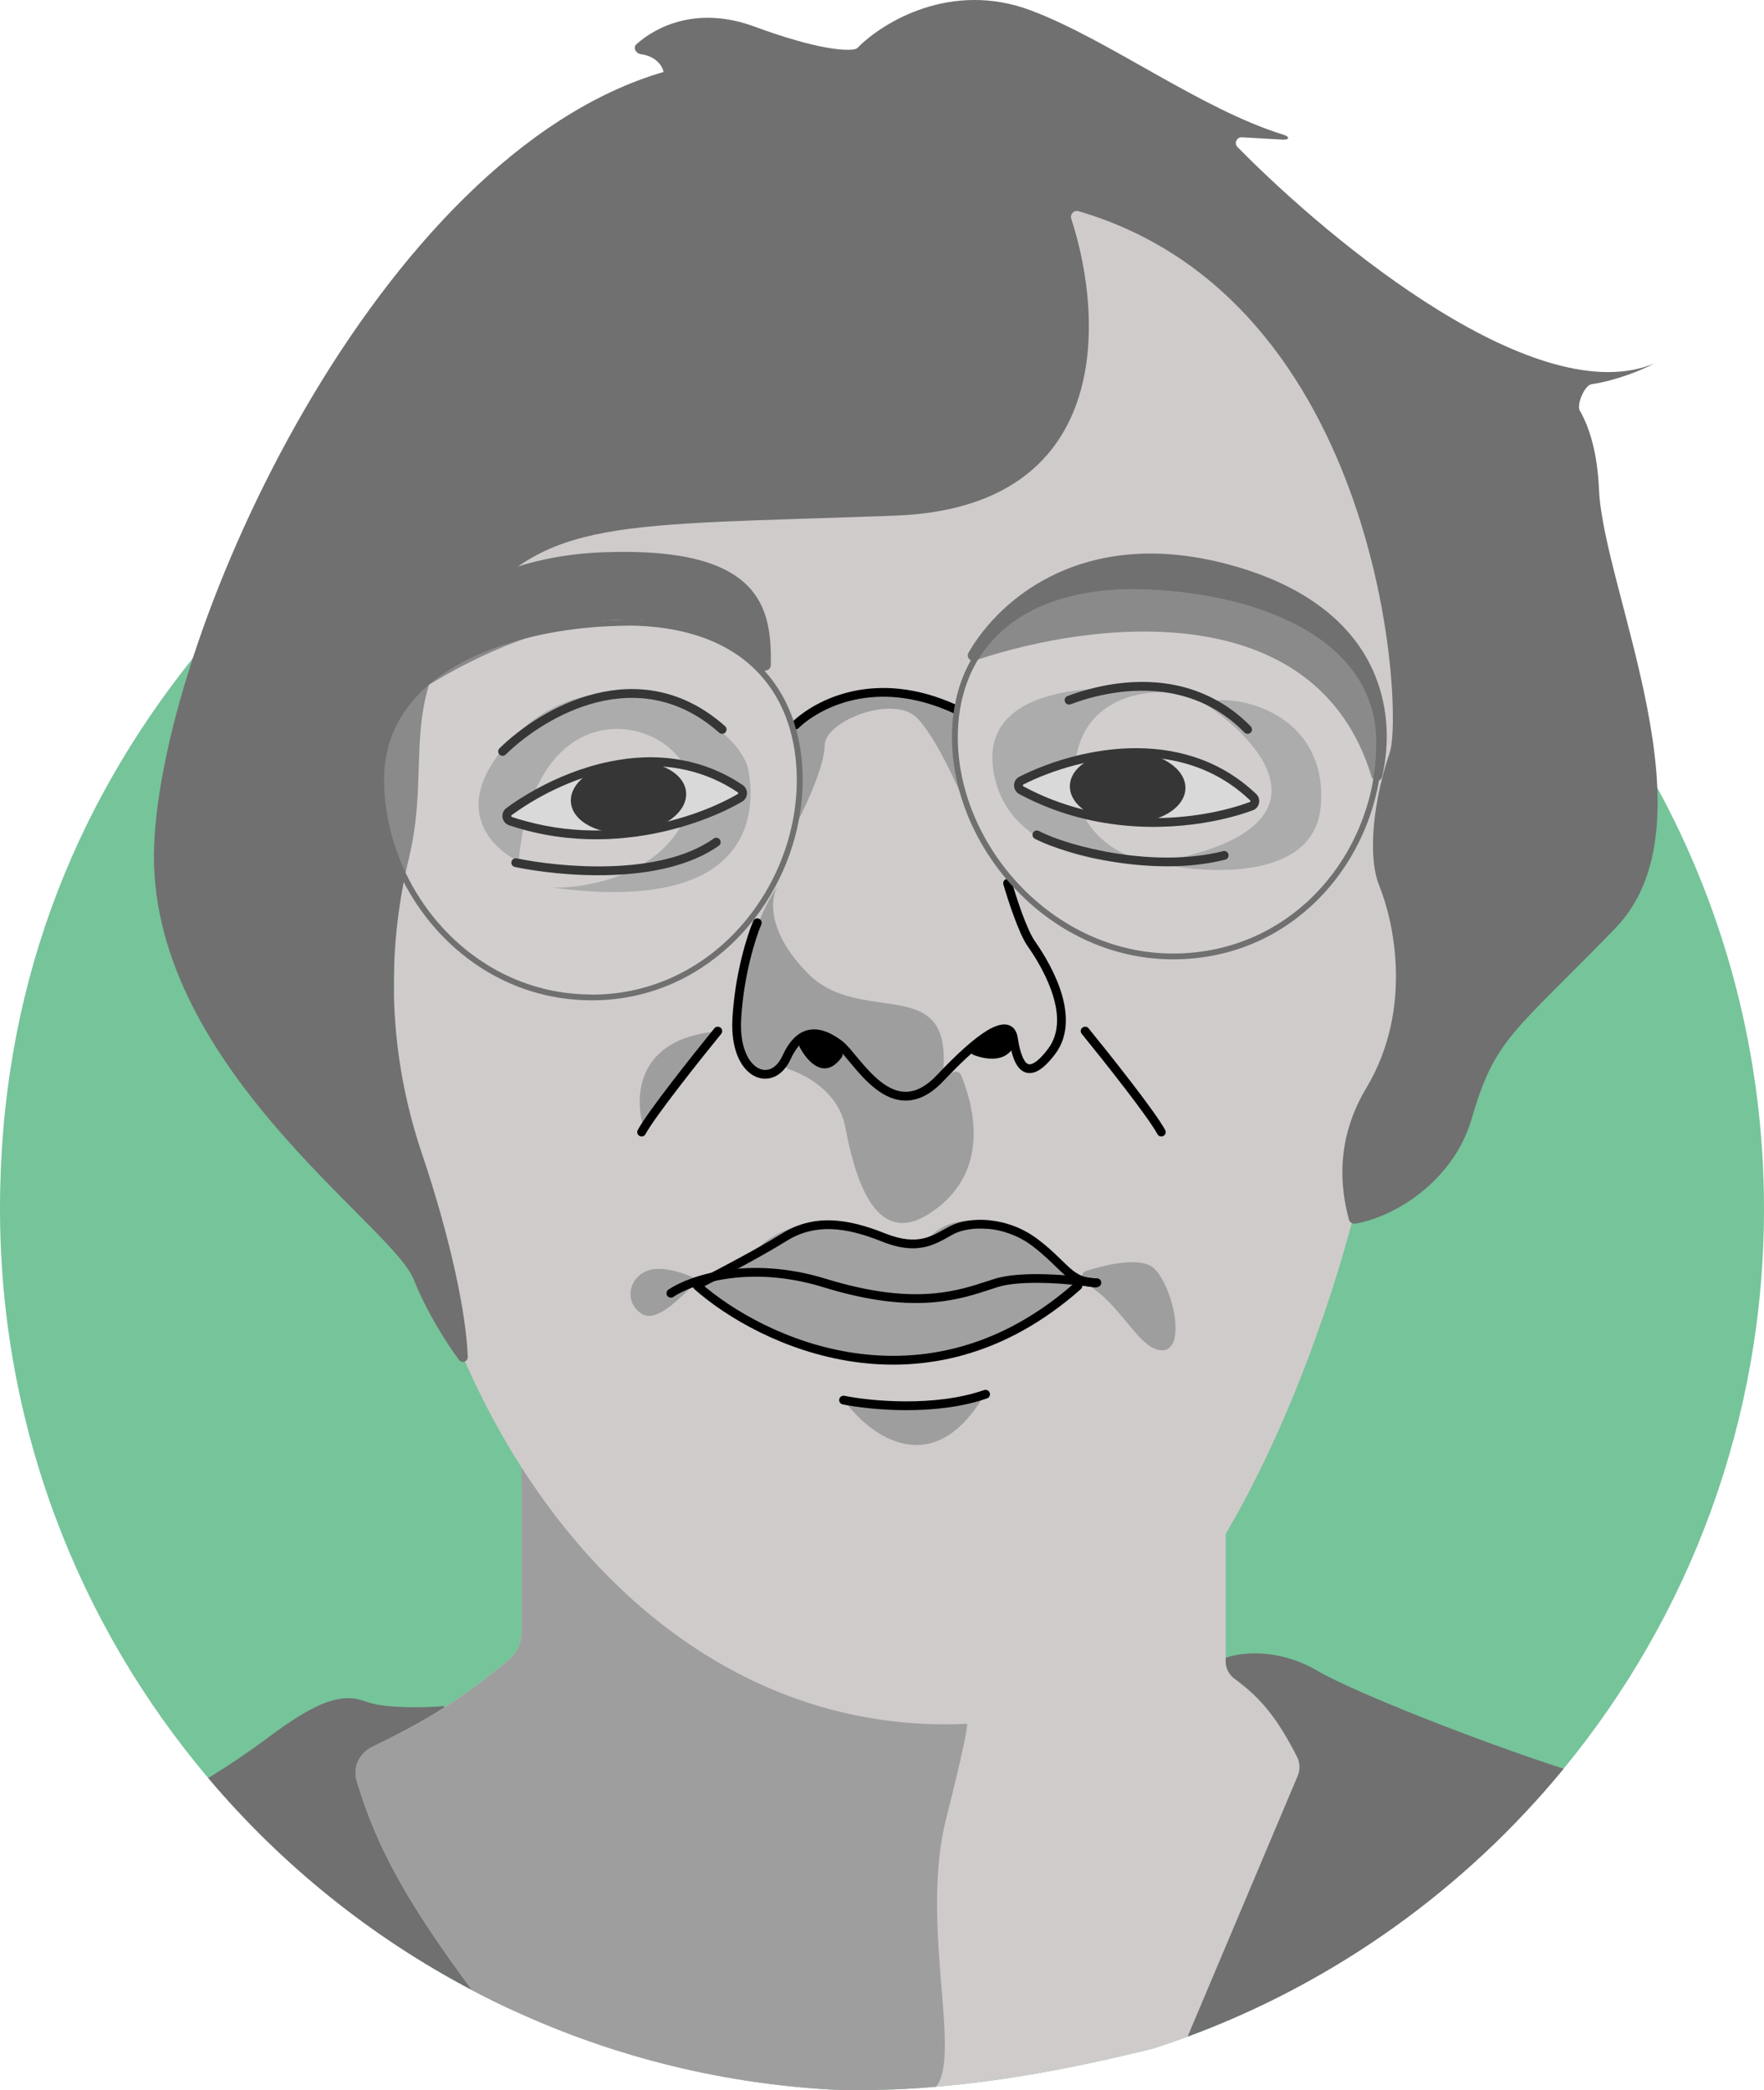 <?xml version="1.0" encoding="UTF-8"?>
<svg id="Layer_1" data-name="Layer 1" xmlns="http://www.w3.org/2000/svg" viewBox="0 0 318.12 376.83">
  <defs>
    <style>
      .cls-1, .cls-2, .cls-3, .cls-4, .cls-5, .cls-6, .cls-7, .cls-8, .cls-9, .cls-10, .cls-11, .cls-12 {
        stroke-width: 0px;
      }

      .cls-1, .cls-8 {
        fill: #000;
      }

      .cls-2 {
        fill: #dca188;
      }

      .cls-3 {
        fill: rgba(217, 217, 217, .25);
      }

      .cls-4 {
        fill: #d0cbcb;
      }

      .cls-5 {
        fill: #d9d9d9;
      }

      .cls-6 {
        fill: #76c49a;
      }

      .cls-7, .cls-10 {
        fill: #9f9e9e;
      }

      .cls-8, .cls-10, .cls-12 {
        fill-rule: evenodd;
      }

      .cls-9, .cls-12 {
        fill: #707070;
      }

      .cls-11 {
        fill: #a1a1a1;
      }
    </style>
  </defs>
  <path class="cls-6" d="M318.12,217.91c0,38.33-13.56,73.5-36.14,100.96-17.74,21.58-41.06,38.4-67.75,48.27-.02.01-.04.02-.06.03h-.01c-1.96.72-3.93,1.41-5.93,2.06-.02,0-.04,0-.06.02-14.69,3.66-27.38,5.93-39.37,6.94h-.01c-.36.04-.71.07-1.07.09-.57.05-1.15.09-1.72.13-.58.04-1.15.07-1.72.11-1.72.11-3.42.18-5.11.22-.56.02-1.13.04-1.69.05-.57.02-1.13.03-1.69.02-.5.01-.99.01-1.48.01-.72.01-1.44.01-2.15,0h-.06c-.06,0-.12-.01-.18-.02-.02.01-.04.01-.06,0-21.07-.93-41.07-5.96-59.23-14.33-2.54-1.16-5.03-2.39-7.49-3.69h0c-18.25-9.59-34.39-22.62-47.59-38.24C14.12,292.84,0,257.02,0,217.91s13-72.04,34.77-99.25c16.75-20.97,38.7-37.6,63.89-47.95h.01c18.62-7.64,39.01-11.86,60.39-11.86,12.78,0,25.2,1.51,37.11,4.35,15.83,3.78,30.75,9.93,44.34,18.06,1.57.94,3.12,1.9,4.65,2.89,22.4,14.45,40.89,34.32,53.71,57.82.01.02.01.03.01.05,12.27,22.55,19.24,48.41,19.24,75.89Z"/>
  <path class="cls-9" d="M281.98,318.87c-17.74,21.58-41.06,38.4-67.75,48.27v-.15s4.7-60.99,4.7-60.99l2.11-7.13c2.55-.97,9.45-1.85,16.63,2.38,6.41,3.77,28.96,12.65,44.31,17.62Z"/>
  <path class="cls-9" d="M92.63,362.47c-2.54-1.16-5.03-2.39-7.49-3.69h0c-18.25-9.59-34.39-22.62-47.59-38.24,3.64-2.22,7.3-4.69,10.59-7.15,9.5-7.13,13.73-8.18,17.95-6.6,3.38,1.27,10.74,1.06,13.99.79l.08.23,3.62,10.6,8.86,44.06Z"/>
  <path class="cls-2" d="M177.22,97.45c-13.73,8.87-56.23,5.63-75.76,2.9-4.05-7.74-5.6-21.44,20.59-14.26,26.19,7.18,54.73-8.8,65.73-17.69,2.2,5.98,3.17,20.17-10.56,29.04Z"/>
  <path class="cls-2" d="M195.96,186.94c-2.29,5.63-2.74,16.89,13.73,16.89l-13.73-16.89Z"/>
  <path class="cls-4" d="M234.01,320.19l-19.77,46.8-.07.18h-.01c-1.96.72-3.93,1.41-5.93,2.06-.02,0-.04,0-.06.02-14.69,3.66-27.38,5.93-39.37,6.94-.36.03-.72.06-1.08.09-.57.05-1.15.09-1.72.13-.58.04-1.15.07-1.72.11-1.72.11-3.42.18-5.11.22-.56.02-1.13.04-1.69.05-.57.02-1.13.03-1.69.02-.5.01-.99.01-1.48.01-.8,0-1.59-.01-2.39-.02-.02.01-.04.01-.06,0-21.07-.93-41.07-5.96-59.23-14.33-2.54-1.16-5.03-2.39-7.49-3.69h0c-11.41-15.41-17.17-25.47-20.82-37.78-.71-2.41.51-4.95,2.78-6.05,4.95-2.41,9.04-4.58,13.06-7.14,3.69-2.35,7.31-5.02,11.5-8.48,1.54-1.28,2.41-3.19,2.41-5.19v-26.42l2.14.08h0l40.24,1.42,84.59,2.99v27.35c0,1.22.61,2.36,1.59,3.08,4.8,3.53,7.63,6.99,11.26,14.04.57,1.09.6,2.38.12,3.51Z"/>
  <path class="cls-10" d="M174.43,310.76c-.04,1.09-.83,5.4-3.81,17.15-2.49,9.81-1.58,21.07-.83,30.36.69,8.43,1.24,15.25-.99,17.92h-.01c-.36.04-.71.07-1.07.09-.57.05-1.15.09-1.72.13-.58.04-1.15.07-1.72.11-1.72.11-3.42.18-5.11.22-.56.02-1.13.04-1.69.05-.57.02-1.13.03-1.69.02-.5.01-.99.01-1.48.01-.72.01-1.44.01-2.15,0h-.06c-.06,0-.12-.01-.18-.02-.02.01-.04.01-.06,0-21.07-.93-41.07-5.96-59.23-14.33-2.54-1.16-5.03-2.39-7.49-3.69h0c-11.41-15.41-17.17-25.47-20.82-37.78-.71-2.41.51-4.95,2.78-6.05,4.95-2.41,9.04-4.58,13.06-7.14,3.69-2.35,7.31-5.02,11.5-8.48,1.54-1.28,2.41-3.19,2.41-5.19v-37.9l42.39,12.98,42.35,16.72-4.49,24.55c.08-.1.12-.04.12.27Z"/>
  <path class="cls-4" d="M252.19,167.39c-.36,11.42.76,25.88-5.15,40.92-.31,1.4-.9,2.81-1.25,4.22-9.7,41.45-35.31,98.99-67.25,97.94-66.75,6.33-110.5-66.59-107.44-133.05,0-74.02,28.4-134.69,79.77-138.17,3.11-.21,6.27-.6,9.3-1.31,72.69-17.16,95.09,31.85,92.02,129.45Z"/>
  <path class="cls-11" d="M136.83,224.91c-1.9,2.11-8.54,5.1-11.62,6.34l4.22,3.96,16.37,7.39,14.52,2.9,12.41-1.85,15.05-6.34,6.6-6.07-1.85-1.58c-1.14-.88-4.07-3.06-6.6-5.81-3.17-3.43-12.67-5.81-17.42-1.58-4.75,4.22-11.09,1.06-16.1-1.32-5.01-2.38-13.2,1.32-15.57,3.96Z"/>
  <path class="cls-7" d="M152.4,252.67c4.58,6.25,16.05,14.68,25.34-1.58-3.08,1.76-12.46,4.54-25.34,1.58Z"/>
  <path class="cls-7" d="M116.24,203.84c-1.94-5.54-1.9-16.89,13.73-17.95l-13.73,17.95Z"/>
  <path class="cls-7" d="M145.8,175.59c-7.6-7.6-6.86-13.73-5.54-15.84-6.07,8.45-7.39,23.23-6.86,28.77.53,5.54,5.02,7.13,8.71,1.32,3.7-5.81,5.28-5.81,13.99,3.7,6.97,7.6,12.23,2.82,13.99-.53,1.58-17.69-14.78-7.92-24.29-17.42Z"/>
  <path class="cls-7" d="M208.37,155.53c33.16-5.91,19.62-21.65,8.71-28.77,5.28-2.11,22.44,1.58,21.12,18.48-1.06,13.52-20.33,12.49-29.83,10.29Z"/>
  <path class="cls-7" d="M193.85,138.37c.85-12.04,11.62-13.99,16.9-13.46-11.35-1.85-33.58-1.74-31.68,13.46,1.9,15.21,19.97,17.77,28.77,17.16-5.02-.7-14.84-5.12-13.99-17.16Z"/>
  <path class="cls-7" d="M208.1,228.65c-2.19-2.02-7.82-.93-12.24.48-.98.31-.94,1.81-.05,2.31,6.33,3.52,9.47,11.76,13.61,11.99,4.75.26,2.11-11.62-1.32-14.78Z"/>
  <path class="cls-7" d="M116.5,229.18c2.24-1.03,5.8-.03,8.13.95.68.28.8,1.17.27,1.68-2.85,2.76-6.64,6.66-9.2,5.03-2.9-1.85-2.64-6.07.79-7.66Z"/>
  <path class="cls-7" d="M152.4,203.04c-1.15-5.94-6.73-9.14-10.12-10.27-.54-.18-.88-.72-.72-1.26.79-2.71,2.88-6.48,6.62-5.36,5.15,1.54,9.54,18.89,23.45,7.29.55-.46,1.4-.29,1.68.37,3.67,8.93,3.7,19.04-5.86,25.07-10.03,6.34-13.46-7.65-15.05-15.84Z"/>
  <path class="cls-7" d="M124.16,146.02c-4.22,11.62-18.13,14.17-24.55,13.99,35.11,4.75,36.96-12.41,35.37-21.12-1.58-8.71-25.08-22.44-41.45-6.86-13.09,12.46-5.46,20.68,0,23.23,3.43-36.69,35.9-23.76,30.62-9.24Z"/>
  <path class="cls-5" d="M133.48,142.17c-15.21-10.18-33.17-2.15-41.67,4.14-.65.48-.49,1.47.28,1.73,17.39,5.82,33.94.1,41.35-4.21.63-.37.65-1.26.04-1.66Z"/>
  <path class="cls-8" d="M133.92,141.51c-3.63-2.43-7.41-3.85-11.18-4.52h-.01c-4.36-.77-8.69-.54-12.76.3-4.94,1.01-9.52,2.91-13.3,4.99-2.03,1.11-3.83,2.27-5.34,3.39-1.18.88-.86,2.67.51,3.12.85.28,1.7.54,2.54.77,10.48,2.88,20.51,1.81,28.3-.42,4.64-1.33,8.48-3.06,11.15-4.62,1.15-.67,1.17-2.28.09-3.01ZM133.04,143.15c-2.3,1.34-5.51,2.82-9.35,4.03-1.05.33-2.15.64-3.29.93-3.63.9-7.7,1.53-12.02,1.6h-.01c-4.35.08-8.95-.4-13.64-1.7-.8-.21-1.59-.45-2.39-.72-.09-.03-.14-.09-.15-.16,0-.03,0-.07.01-.09,0-.03.03-.06.08-.09,1.02-.75,2.17-1.53,3.45-2.3,2.67-1.62,5.86-3.19,9.35-4.39h.01c1.67-.57,3.4-1.05,5.19-1.42,3-.61,6.12-.88,9.27-.65h.01c1.42.11,2.85.32,4.28.65,3.11.71,6.21,1.99,9.2,3.99.13.09.11.25,0,.32Z"/>
  <path class="cls-5" d="M225.98,143.7c-13.26-12.62-32.32-7.75-41.77-2.99-.73.37-.73,1.37-.01,1.75,16.15,8.68,33.43,5.86,41.46,2.87.69-.26.86-1.13.33-1.63Z"/>
  <path class="cls-8" d="M226.53,143.13c-6.82-6.49-15.13-8.47-22.89-8.23-3.32.1-6.54.61-9.52,1.35-3.98.98-7.52,2.38-10.26,3.76-1.32.66-1.3,2.47-.04,3.15,3.97,2.13,8.01,3.59,11.97,4.51,12.39,2.92,23.95.71,30.14-1.59,1.25-.47,1.55-2.05.6-2.95ZM225.38,144.59c-3.79,1.41-9.67,2.79-16.53,2.89h-.01c-4.2.06-8.78-.35-13.46-1.54-.01.01-.01,0-.01,0-.16-.03-.32-.07-.48-.12-3.42-.89-6.9-2.21-10.32-4.05-.08-.05-.11-.12-.11-.18,0-.04.01-.07.02-.09.02-.03.04-.06.09-.08,2.51-1.27,5.72-2.54,9.32-3.48.53-.14,1.06-.27,1.6-.39,2.6-.59,5.37-.99,8.2-1.07,1.93-.06,3.88.02,5.83.29h.01c5.59.74,11.14,2.96,15.91,7.51.12.11.07.27-.06.31Z"/>
  <path class="cls-1" d="M123.73,142.79c.32,3.56-4.06,6.87-9.8,7.39-5.73.52-10.64-1.94-10.97-5.5-.32-3.56,4.06-6.87,9.8-7.39,5.73-.52,10.64,1.94,10.97,5.5Z"/>
  <path class="cls-1" d="M213.78,142.13c-.08,3.57-4.81,6.37-10.56,6.24-5.76-.13-10.36-3.12-10.28-6.7.08-3.57,4.81-6.37,10.56-6.24,5.76.13,10.36,3.12,10.28,6.7Z"/>
  <path class="cls-8" d="M107.74,126.59c-6.94,1.72-12.97,5.95-16.55,9.44-.31.31-.81.3-1.12-.01-.31-.31-.3-.82.01-1.12,3.72-3.63,9.99-8.04,17.28-9.85,7.33-1.81,15.68-.99,23.4,5.86.33.29.36.79.07,1.12-.29.33-.79.36-1.12.07-7.27-6.45-15.07-7.21-21.97-5.51Z"/>
  <path class="cls-8" d="M191.1,178.07c-1.36-3.84-3.59-7.14-4.52-8.48-.67-.95-1.5-2.88-2.28-4.99-.61-1.68-1.17-3.41-1.57-4.72-.1-.32-.18-.62-.26-.88-.13-.42-.56-.66-.98-.53h-.01c-.41.13-.66.56-.53.98.4,1.37,1.09,3.57,1.87,5.69.77,2.09,1.65,4.21,2.46,5.36.92,1.31,3.04,4.47,4.32,8.1,1.3,3.65,1.65,7.53-.61,10.5-1.23,1.63-2.15,2.38-2.79,2.65-.3.13-.51.14-.66.11-.15-.03-.31-.11-.48-.27-.36-.35-.68-1-.95-1.87-.26-.84-.44-1.79-.57-2.63-.15-.99-.59-1.9-1.56-2.26-.9-.33-1.97-.07-3.1.48-2.08,1.02-4.96,3.39-8.76,7.3-.37.38-.75.77-1.13,1.18-2.09,2.21-3.93,2.99-5.52,3.04-1.62.04-3.15-.67-4.61-1.8s-2.77-2.62-3.95-4.02c-.17-.21-.34-.41-.51-.61-.39-.48-.77-.93-1.12-1.34-.5-.56-.99-1.08-1.46-1.43-1.62-1.21-3.54-2.23-5.5-2.03-2.05.2-3.82,1.68-5.2,4.71-.6,1.32-1.39,2.07-2.17,2.39-.76.31-1.58.24-2.37-.23-1.62-.97-3.18-3.77-2.92-8.65.42-7.92,2.61-14.77,3.63-17.15.14-.35.04-.73-.24-.94-.05-.04-.11-.07-.17-.1-.41-.18-.87.01-1.04.41-1.09,2.54-3.33,9.57-3.76,17.69-.27,5.15,1.34,8.69,3.68,10.1,1.19.71,2.54.84,3.79.33.83-.34,1.57-.95,2.18-1.78.32-.41.6-.89.84-1.41.51-1.11,1.04-1.93,1.58-2.51.78-.86,1.58-1.21,2.33-1.29,1.34-.13,2.84.57,4.39,1.73.3.22.65.57,1.08,1.05h0c.05.06.1.11.14.16.33.38.69.81,1.08,1.28.17.2.35.42.53.63,1.18,1.41,2.58,3.02,4.19,4.26,1.61,1.25,3.49,2.19,5.62,2.13,2.14-.06,4.36-1.12,6.63-3.53.32-.34.62-.66.93-.97t.02-.02h.01c1.53-1.61,2.9-2.91,4.1-3.98,1.82-1.6,3.27-2.63,4.38-3.18,1.02-.5,1.58-.51,1.85-.41.19.07.44.28.55,1.01.09.63.22,1.33.39,2.04.07.28.14.55.22.82.29.93.71,1.9,1.37,2.54.34.33.77.59,1.28.69.51.09,1.05,0,1.58-.21,1.03-.44,2.16-1.47,3.44-3.15,2.75-3.62,2.18-8.19.84-11.99ZM225.56,130.95c-1.95-1.98-4-3.52-6.11-4.68h-.01c-8.14-4.54-17.02-3.63-23.03-2.03-1.5.4-2.82.84-3.9,1.25-.41.15-.61.61-.46,1.02.16.41.61.61,1.02.46,3.65-1.38,9.8-3.03,16.38-2.25.06,0,.12.01.19.02,2.59.33,5.24,1.03,7.83,2.28.01,0,.01.01.02.01,2.4,1.16,4.75,2.79,6.94,5.03.31.31.81.32,1.12.01.32-.3.32-.8.01-1.12Z"/>
  <path class="cls-8" d="M129.82,151.37c.25.36.17.85-.19,1.1-5.26,3.72-12.6,5.05-19.48,5.28-6.9.23-13.47-.65-17.31-1.46-.43-.09-.7-.51-.61-.94.09-.43.51-.7.94-.61,3.73.78,10.18,1.64,16.93,1.42,6.78-.22,13.74-1.53,18.61-4.99.36-.25.85-.17,1.1.19Z"/>
  <path class="cls-8" d="M186.28,150.15c.2-.39.68-.54,1.07-.34,2.81,1.45,8.05,3.14,14.16,4.08,6.1.94,12.98,1.1,19.07-.45.42-.11.85.15.96.57s-.15.85-.57.96c-6.37,1.62-13.48,1.43-19.7.48-6.22-.96-11.64-2.69-14.64-4.24-.39-.2-.54-.68-.34-1.07Z"/>
  <path class="cls-1" d="M151.77,190.64c-3.03,4.12-6.08.88-7.51-1.78-.2-.36-.14-.81.16-1.1,2.97-2.94,5.95-.33,7.38,1.8.22.33.21.76-.02,1.07Z"/>
  <path class="cls-1" d="M182.93,188.48c-1.48,3.11-5.09,2.59-7.4,1.68-.64-.25-.76-1.06-.27-1.54,5.42-5.28,7.53-2.72,7.75-.59.02.15-.01.31-.08.45Z"/>
  <path class="cls-9" d="M247.33,139.96c-9.96-32.73-50.01-28.14-71.45-20.9-.89.3-1.69-.58-1.22-1.39,5.59-9.76,21.29-23.48,48.49-15.46,26.45,7.8,28.74,26.62,26.1,37.8-.24,1.02-1.62.96-1.92-.04Z"/>
  <path class="cls-9" d="M137.18,120.64c-22.05-19.17-52.69-3.47-70.39,10.02-.74.57-1.76-.01-1.56-.92,2.5-11.03,15.25-29.12,43.62-30.18,28.39-1.06,30.34,9.94,30.16,20.32-.01.92-1.14,1.36-1.83.76Z"/>
  <path class="cls-8" d="M148.47,232.05c-13.5-4.15-23.72-.49-27.04,1.75-.36.25-.85.15-1.1-.21-.25-.36-.15-.85.21-1.1,3.72-2.51,14.44-6.24,28.4-1.95,8.5,2.61,14.66,3.06,19.4,2.64,4.07-.36,7.1-1.36,9.74-2.22.43-.14.86-.28,1.28-.41,2.46-.78,6.06-.93,9.46-.82,3.44.11,6.79.48,8.85.79.43.07.73.47.66.9-.07.43-.47.73-.9.66-2-.3-5.29-.67-8.66-.78-3.39-.11-6.75.05-8.93.75-.4.13-.81.26-1.24.41-2.64.87-5.85,1.92-10.11,2.3-4.97.44-11.34-.04-20-2.7Z"/>
  <path class="cls-8" d="M125.15,231.29c.29-.33.79-.36,1.12-.07,5.62,4.97,15.78,10.97,27.9,12.71,12.09,1.74,26.15-.73,39.69-12.71.33-.29.83-.26,1.12.07.29.33.26.83-.07,1.12-13.91,12.31-28.45,14.89-40.96,13.09-12.47-1.8-22.91-7.95-28.72-13.09-.33-.29-.36-.79-.07-1.12Z"/>
  <path class="cls-8" d="M178.23,221.55c-2.6-.25-4.85.2-6.2.9-.32.16-.64.35-.98.54-1.17.66-2.49,1.39-4.05,1.77-2.08.51-4.59.41-8.01-.96-6.52-2.6-11.99-3.29-17.18-.06-4.43,2.76-11.8,6.63-14.92,8.21-.39.2-.87.04-1.06-.35-.2-.39-.04-.87.35-1.06,3.12-1.58,10.43-5.42,14.8-8.14,5.82-3.63,11.91-2.73,18.6-.06,3.18,1.27,5.35,1.3,7.05.89,1.34-.33,2.4-.92,3.54-1.55.37-.21.74-.41,1.13-.62,1.68-.88,4.25-1.35,7.08-1.08,2.85.28,6.02,1.31,8.9,3.52,1.41,1.08,2.5,2.07,3.41,2.95.3.28.57.55.83.8.55.54,1.03,1,1.51,1.42.69.6,1.32,1.03,2.04,1.32.72.29,1.58.46,2.74.46.44,0,.79.35.79.79s-.35.79-.79.79c-1.32,0-2.39-.19-3.33-.58-.94-.38-1.72-.94-2.48-1.6-.51-.45-1.05-.97-1.62-1.52-.25-.25-.51-.5-.78-.76-.89-.85-1.93-1.8-3.28-2.84-2.62-2.01-5.51-2.95-8.09-3.2Z"/>
  <path class="cls-8" d="M178.49,251.09c.14.41-.07.87-.49,1.01-9.28,3.24-21.22,2.06-26.03,1.08-.43-.09-.71-.51-.62-.93.09-.43.51-.7.93-.62,4.7.96,16.3,2.07,25.19-1.03.41-.14.87.07,1.01.49Z"/>
  <path class="cls-8" d="M195.2,185.27c.34-.28.84-.23,1.11.11,1.94,2.38,4.95,6.15,7.7,9.72,2.72,3.54,5.23,6.97,6.12,8.62.21.39.06.86-.33,1.07-.39.21-.87.06-1.07-.33-.81-1.51-3.22-4.82-5.98-8.4-2.73-3.56-5.74-7.31-7.67-9.68-.28-.34-.23-.84.11-1.11Z"/>
  <path class="cls-8" d="M129.94,185.27c-.34-.28-.84-.23-1.11.11-1.94,2.38-4.95,6.15-7.7,9.72-2.72,3.54-5.23,6.97-6.12,8.62-.21.39-.06.86.33,1.07.39.21.86.06,1.07-.33.81-1.51,3.22-4.82,5.98-8.4,2.73-3.56,5.74-7.31,7.67-9.68.28-.34.22-.84-.11-1.11Z"/>
  <path class="cls-7" d="M148.71,134.41c0,3.34-2.89,9.82-4.64,13.26.82-3.98-.11-11.91-.82-16.17-.05-.33.05-.67.29-.9,8.28-8.19,21.81-5.91,28.49-3.43.54.2.79.81.63,1.37-1.69,5.76.7,14.46,2.19,18.28-1.76-4.4-6.12-14.04-9.5-17.42-4.22-4.22-16.63.53-16.63,5.01Z"/>
  <path class="cls-8" d="M171.87,128.53c-14.01-6.39-24.13-.85-27.9,2.76-.32.3-.82.29-1.12-.02-.3-.32-.29-.82.03-1.12,4.15-3.96,14.94-9.76,29.65-3.05.4.18.57.65.39,1.05-.18.4-.65.57-1.05.39Z"/>
  <path class="cls-9" d="M74.53,230.5c2.49,6.15,5.91,11.5,8.2,14.61.56.76,1.65.41,1.62-.53-.22-7.49-3.1-21.34-8.23-36.52-6.07-17.95-6.53-36.11-2.38-53.33,4.13-17.1-2.15-28.24,10.56-43.82,14.42-17.69,26.4-16.1,77.08-17.95,39.16-1.43,37.81-35.14,31.81-53.53-.26-.81.49-1.6,1.31-1.36,54.63,16,58.72,90.09,56.11,97.66-2.64,7.66-4.22,18.21-1.85,24.02,2.38,5.81,6.33,21.91-2.38,36.43-6.33,10.56-4.06,20.03-3.13,23.64.13.52.63.87,1.15.78,7.22-1.22,17.75-7.75,20.99-18.88,4.22-14.52,7.39-15.31,25.87-34.32,18.48-19.01-2.11-60.98-2.9-79.19-.29-6.61-1.71-11.15-3.46-14.19-.62-1.08.87-4.57,2.1-4.75,4.5-.68,8.95-2.49,11.39-3.76-20.98,8.76-57.72-21.23-75.22-39-.67-.68-.14-1.82.82-1.76l7.27.42c1.3.07,1.41-.5.17-.89-14.93-4.62-31.46-17.1-45.49-22.39-14.42-5.44-26.76,2.13-31.28,6.72-.09.09-.19.17-.32.21-1.46.45-6.81.2-18.3-4.03-10.09-3.72-17.54-.15-21.25,3.17-.7.63-.13,1.69.8,1.81,2.76.38,3.87,2.15,4.08,3.2C68.19,28.02,29.39,113.29,27.8,152.36c-1.58,39.07,42.77,68.37,46.73,78.14Z"/>
  <path class="cls-3" d="M143.69,140.22c.2,19.54-15.09,39.07-36.96,39.07s-37.49-19.27-37.49-38.81,23.01-27.72,44.88-27.72c21.72.53,29.43,13.69,29.57,27.45Z"/>
  <path class="cls-12" d="M143.57,131.5c-.06-.23-.12-.45-.2-.67-.08-.3-.17-.6-.27-.89-1.12-3.3-2.83-6.38-5.25-9.04-.02-.03-.05-.05-.07-.08-4.9-5.34-12.55-8.84-23.63-9.11h-.03c-.36,0-.73,0-1.09.01h-.14c-.41,0-.82.01-1.23.03-.22,0-.42.01-.63.02h-.04c-.39.01-.78.03-1.17.06-9.65.45-19.27,2.53-26.83,6.53-1.78.94-3.43,1.99-4.96,3.14,0,.01-.01.01-.01.01-.37.28-.72.56-1.07.86h-.01c-1.35,1.12-2.58,2.34-3.64,3.66h-.01c-3.2,3.92-5.1,8.71-5.1,14.45s1.29,11.34,3.65,16.54c.3.68.62,1.34.96,2,6.31,12.16,18.61,21.32,33.93,21.32,19.77,0,34.24-15.46,37.38-32.74v-.02c.45-2.44.66-4.9.64-7.37-.03-2.96-.4-5.9-1.18-8.71ZM106.73,179.29c-.48,0-.95-.01-1.42-.03-.31-.01-.61-.02-.91-.05-.24-.01-.47-.03-.7-.05-.04,0-.07,0-.1-.01-.19-.02-.37-.03-.55-.05-.19-.01-.38-.03-.56-.06-.42-.04-.83-.1-1.25-.16-.05-.01-.11-.02-.16-.03-.43-.07-.86-.14-1.29-.23-.01,0-.02,0-.04,0-.48-.09-.97-.2-1.45-.32-.4-.09-.79-.19-1.17-.3-.44-.12-.87-.25-1.29-.38-.29-.09-.57-.19-.86-.29-.24-.08-.48-.17-.72-.26-.31-.11-.62-.23-.93-.36-.2-.08-.41-.17-.61-.25-.2-.09-.4-.18-.6-.27-.41-.18-.8-.36-1.2-.56-.32-.15-.63-.32-.95-.48-.71-.37-1.4-.77-2.08-1.2-.34-.21-.68-.43-1.01-.65-.3-.19-.59-.39-.87-.59-.04-.03-.08-.06-.12-.09-.32-.22-.64-.45-.95-.69-.01-.01-.03-.03-.05-.04-.61-.47-1.21-.95-1.79-1.45-.31-.28-.62-.55-.92-.83-.23-.2-.46-.42-.68-.63-1.28-1.24-2.47-2.56-3.57-3.95-.26-.33-.52-.67-.79-1.02h0c-.23-.32-.45-.63-.67-.95-.52-.75-1.02-1.51-1.48-2.28-.2-.34-.4-.67-.59-1.01-.44-.79-.86-1.59-1.25-2.41-.14-.29-.27-.58-.4-.87-.12-.26-.23-.52-.35-.78-.13-.31-.25-.62-.38-.93-.37-.94-.71-1.9-1.01-2.87-.08-.27-.17-.54-.24-.81-.02-.05-.03-.11-.05-.16-.13-.46-.25-.91-.36-1.38-.16-.65-.31-1.3-.43-1.96v-.02c-.1-.49-.18-.99-.26-1.48-.05-.37-.11-.75-.15-1.12-.03-.22-.05-.45-.07-.67-.04-.36-.07-.72-.1-1.08-.04-.59-.07-1.19-.09-1.79-.01-.31-.01-.63-.01-.95s.01-.64.02-.96c.01-.22.02-.45.04-.67.06-.98.19-1.93.37-2.84.04-.23.09-.46.15-.68,0-.02.01-.03.01-.05.07-.28.14-.56.21-.83.04-.15.09-.3.13-.44.04-.12.08-.25.12-.37.07-.23.14-.46.23-.68.19-.53.4-1.05.64-1.56.09-.21.19-.42.3-.62.02-.05.04-.1.07-.15.11-.23.23-.45.36-.67.25-.47.53-.93.83-1.38.12-.19.25-.38.39-.57.34-.49.7-.96,1.08-1.42.24-.29.49-.57.74-.85.22-.25.45-.48.67-.71.03-.03.05-.05.07-.07.28-.29.57-.57.87-.84h.01c.19-.19.4-.37.6-.55.08-.06.15-.13.23-.19.29-.24.58-.48.88-.72.02-.02.04-.03.07-.06.27-.21.55-.42.84-.63.31-.23.63-.45.95-.66.16-.11.32-.21.48-.32l.57-.36c.49-.31,1-.61,1.52-.9.29-.16.59-.32.9-.48.08-.04.16-.08.24-.13.4-.21.81-.41,1.23-.61.06-.03.12-.06.19-.09.43-.2.87-.4,1.32-.59.36-.16.72-.31,1.08-.45.27-.12.54-.22.81-.33.5-.19,1.01-.37,1.53-.55.4-.14.81-.28,1.22-.41.82-.26,1.65-.51,2.5-.74.31-.08.63-.17.95-.25.1-.03.2-.05.3-.08h.02c.71-.18,1.42-.35,2.14-.5.08-.02.17-.04.26-.06h.02c.26-.06.52-.12.78-.17h.01s.09-.02.14-.03c.43-.08.85-.17,1.28-.24.21-.04.41-.08.62-.11.02,0,.04-.01.06-.01.52-.1,1.04-.17,1.56-.25.17-.03.34-.05.51-.07.61-.09,1.21-.17,1.82-.24.26-.03.52-.06.78-.09.49-.06.98-.1,1.47-.14.27-.03.53-.06.8-.07.54-.05,1.07-.09,1.61-.11.03,0,.06,0,.09,0,.21-.02.43-.03.65-.04.43-.02.86-.04,1.29-.05.33-.02.66-.03.99-.04.75-.02,1.5-.03,2.25-.03,21.72.54,29.43,13.7,29.57,27.46.2,19.53-15.09,39.07-36.96,39.07Z"/>
  <path class="cls-3" d="M172.73,132.56c-.2,19.54,16.94,39.33,38.81,39.33s36.69-18.48,36.69-38.01-23.01-27.72-44.88-27.72c-21.72.54-30.48,12.64-30.62,26.4Z"/>
  <path class="cls-12" d="M234.49,111.76c-8.69-4.59-20.09-6.65-31.13-6.65h-.03c-11.05.27-18.95,3.49-24.12,8.54-1.66,1.62-3.03,3.43-4.12,5.37-1.39,2.46-2.33,5.14-2.86,7.94-.02.09-.04.19-.05.28h-.01c-.08.44-.15.88-.2,1.32-.19,1.31-.28,2.64-.29,3.99-.04,3.33.43,6.67,1.3,9.92h0s.01.03.01.04t.01.02c1.58,5.76,4.51,11.25,8.48,15.94.4.48.81.95,1.25,1.41,7.19,7.81,17.36,13.07,28.81,13.07,19.97,0,34.18-14.94,37.16-32.28.39-2.23.59-4.51.59-6.79,0-10.27-6.09-17.51-14.8-22.12ZM247.53,141.24c-.08.45-.18.89-.28,1.33-.06.29-.13.57-.2.86-.18.7-.37,1.4-.59,2.08-.12.4-.25.79-.38,1.17-.13.37-.26.74-.4,1.1-.03.1-.07.19-.11.28-.06.17-.12.33-.19.49-.16.4-.32.79-.49,1.18-.21.46-.42.92-.64,1.37-.04.09-.08.17-.12.25-.21.42-.41.82-.63,1.22-.16.29-.32.58-.48.86-.04.08-.09.16-.13.24-.37.63-.75,1.24-1.15,1.84-.17.26-.34.51-.51.76-.01.02-.03.04-.04.06-.05.08-.1.15-.15.22-.05.07-.1.13-.14.19-.27.38-.54.75-.83,1.11-.32.42-.65.83-.99,1.24-.32.38-.65.76-.99,1.13-.28.31-.57.61-.86.9-.12.14-.25.27-.38.39-.07.08-.15.15-.22.22-.25.25-.52.5-.78.75-.1.09-.2.18-.3.27-.37.33-.74.65-1.12.96-.2.17-.4.33-.61.5h-.01s-.07.07-.11.1c-.31.24-.62.48-.94.71-.33.24-.66.48-1,.71-.36.24-.73.48-1.09.72-.38.23-.75.46-1.13.68-.33.2-.66.38-1,.56-.4.22-.8.43-1.21.63-.04.02-.09.04-.13.06-.49.23-.98.46-1.49.67-.43.19-.86.36-1.3.53-.04.01-.07.03-.11.04t-.02.01s-.06.02-.09.03c-.26.1-.52.19-.78.28-.26.09-.52.18-.79.26-.28.09-.57.18-.86.26-1.08.32-2.18.59-3.31.8-.23.05-.46.09-.69.12-.23.04-.46.08-.69.11-.36.06-.73.11-1.09.15h-.02c-.07.01-.14.02-.21.03-.39.04-.78.08-1.18.11h-.04c-.25.02-.5.04-.75.06-.74.04-1.48.06-2.24.06-21.87,0-39.01-19.8-38.81-39.34,0-.43.02-.86.04-1.28.02-.43.05-.86.09-1.28.03-.42.08-.84.14-1.26.09-.72.22-1.43.37-2.13.06-.29.12-.57.2-.85.07-.29.14-.57.23-.86.07-.28.16-.56.25-.84.13-.4.26-.8.42-1.2.08-.23.17-.45.27-.68,0,0,0-.03.01-.04.02-.06.05-.12.07-.17,0-.01,0-.02,0-.03.01-.03.03-.06.04-.09h.01c.05-.12.09-.22.13-.32.04-.1.09-.2.14-.3.25-.53.52-1.06.8-1.57.15-.26.3-.52.45-.77.09-.16.19-.32.3-.48.1-.16.21-.32.31-.47.2-.3.41-.6.63-.9.04-.04.08-.09.11-.14.2-.26.41-.52.62-.78.5-.59,1.02-1.16,1.58-1.71.06-.06.13-.13.2-.19.14-.14.29-.27.43-.4.04-.03.07-.07.11-.1.01-.01.02-.02.03-.02.17-.16.35-.31.53-.46.12-.11.24-.21.36-.3.02-.02.05-.04.07-.05.2-.17.39-.32.59-.46.2-.16.39-.3.59-.44.01,0,.01,0,.02,0,.2-.15.42-.29.63-.43.11-.08.21-.15.32-.21.19-.13.39-.26.59-.37.01-.01.02-.01.03-.02.02-.01.03-.02.05-.03.2-.12.41-.24.62-.36.01-.01.02-.01.03-.02.19-.11.38-.21.58-.31.15-.08.29-.16.44-.23.03-.02.07-.03.1-.05.22-.12.45-.22.68-.33.03-.02.07-.03.1-.05.11-.05.23-.11.35-.16.25-.11.51-.23.77-.33.04-.02.08-.03.12-.05.37-.16.75-.31,1.14-.45.35-.13.7-.25,1.06-.36.3-.1.61-.2.93-.29.04,0,.09-.03.13-.04.31-.1.61-.19.93-.27,1.06-.28,2.17-.53,3.33-.73.58-.1,1.18-.19,1.78-.28.45-.06.91-.11,1.38-.16.46-.05.94-.09,1.42-.13.72-.06,1.47-.09,2.23-.12.08,0,.16-.01.25-.01.17-.01.33-.02.49-.02.51,0,1.03,0,1.54,0,.51.01,1.03.03,1.54.04.51.02,1.03.05,1.54.07,1.03.05,2.06.12,3.08.22.47.04.94.09,1.42.14.07.01.14.02.21.02.04,0,.09,0,.13.02.42.04.84.09,1.26.15.51.06,1.03.13,1.54.21,1.34.2,2.67.43,3.97.7.53.11,1.05.22,1.57.35.39.09.78.18,1.17.28.52.12,1.03.26,1.54.4.36.1.72.2,1.07.3.2.06.4.12.59.18.35.1.68.21,1.02.32.21.07.41.14.62.21.49.17.98.34,1.46.52.4.15.79.3,1.18.47.12.03.23.08.34.13.37.15.73.3,1.09.47.18.07.35.15.52.24.29.12.58.26.87.4.2.09.4.18.59.29.1.05.19.09.29.15.2.09.39.19.58.3.39.2.76.4,1.13.62.02.01.05.03.07.04.35.2.69.41,1.03.62.18.11.37.23.55.35.06.03.11.07.17.11.3.19.59.39.88.6.25.17.5.35.74.54.16.11.31.22.46.34.33.26.66.53.97.79.03.03.07.06.1.09.22.19.42.37.63.56.21.19.41.38.61.58.2.19.4.39.59.59.26.26.51.53.76.81.03.04.07.09.11.13.24.28.48.56.7.85.36.45.69.91,1.01,1.38,0,.01.01.01.02.02.19.28.37.58.56.88.28.46.54.93.78,1.41.2.39.39.79.56,1.2h0c.08.18.15.34.21.51.07.17.14.35.2.52.14.37.26.74.37,1.12.01.03.02.06.03.09.12.39.22.78.31,1.17.05.21.1.42.14.63.03.15.05.3.08.45.02.1.04.2.06.3.06.37.12.76.16,1.15.03.29.06.58.08.87.01.09.02.19.02.28.01.12.02.23.02.35.02.39.03.78.03,1.17,0,.49-.01.99-.03,1.48v.12c-.02.39-.04.76-.07,1.14-.01.24-.03.48-.06.72-.02.18-.03.36-.05.55,0,.18-.03.36-.06.54,0,.15-.03.31-.06.47-.03.22-.05.44-.09.67-.03.22-.06.44-.1.66,0,.08-.03.17-.04.25-.04.25-.09.51-.14.76Z"/>
</svg>
